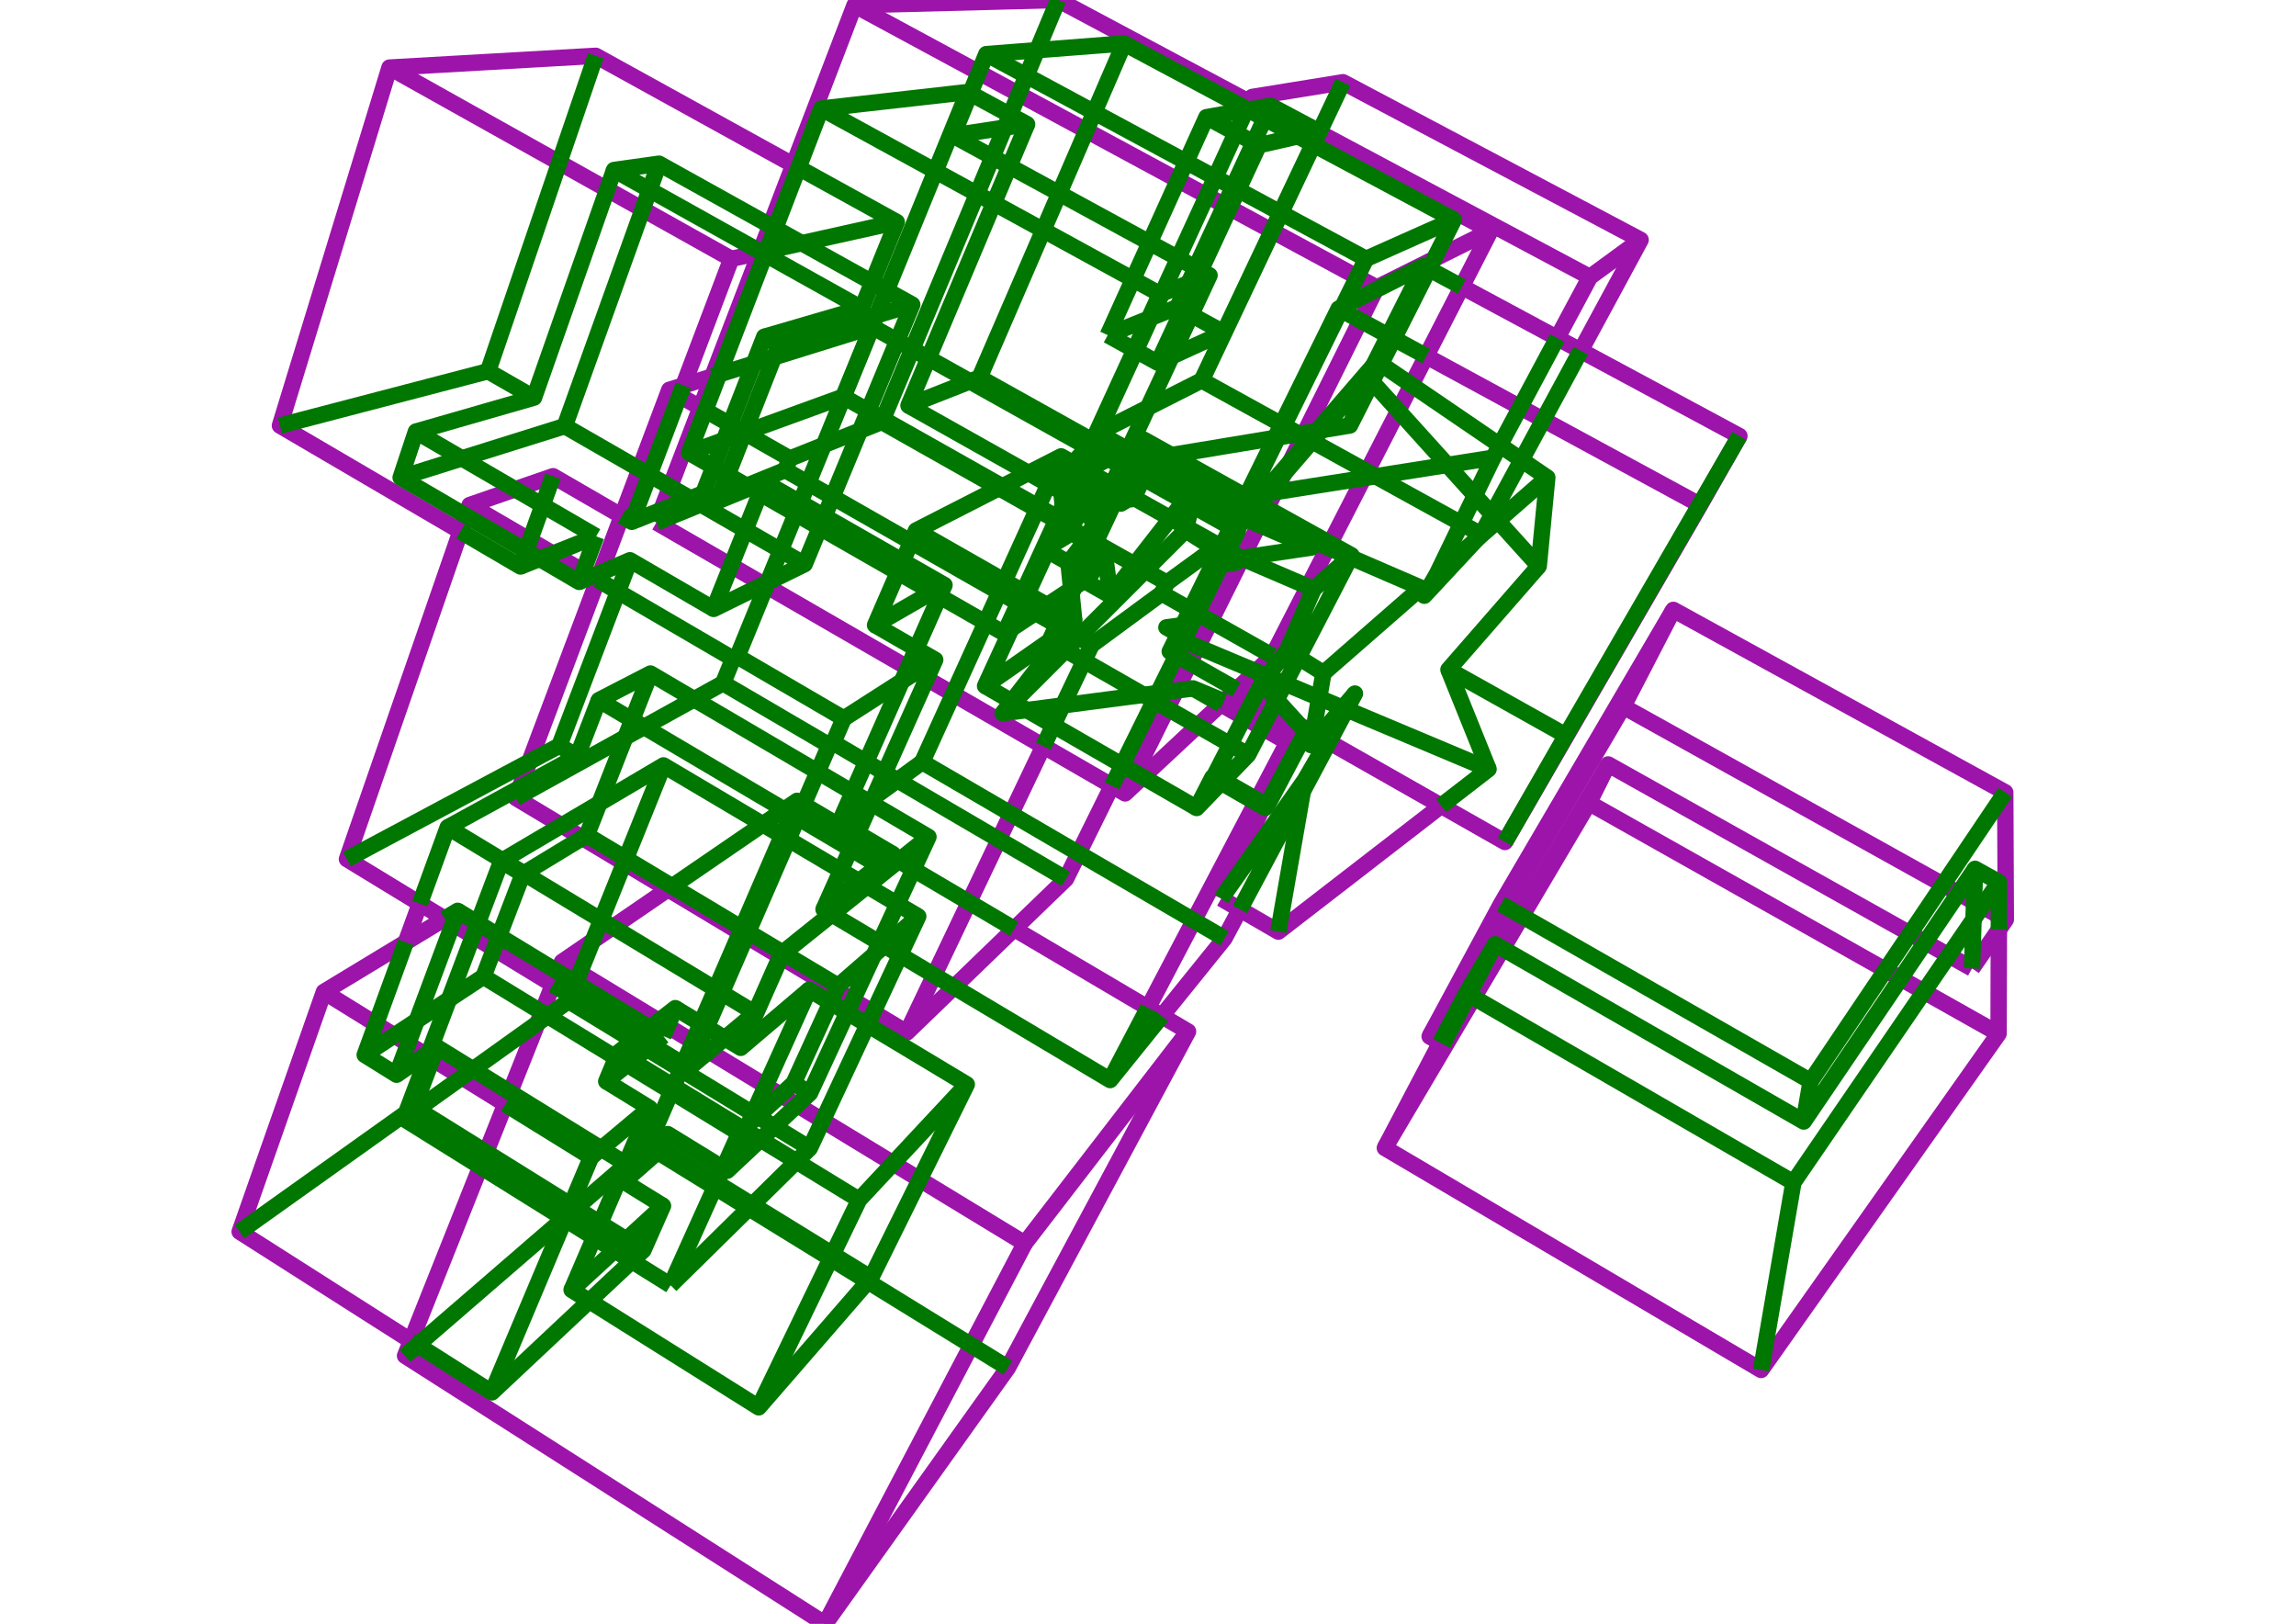 <?xml version='1.0' encoding='ascii'?>
<svg xmlns="http://www.w3.org/2000/svg" xmlns:inkscape="http://www.inkscape.org/namespaces/inkscape" height="297" version="1.1" width="420">
    <g id="fressstylelayer_LineSet" inkscape:groupmode="lineset" inkscape:label="fressstylelayer_LineSet">
        <g id="strokes" inkscape:groupmode="layer" inkscape:label="strokes">
            <path d=" M 223.398, 164.340 226.816, 166.321 233.842, 170.393 241.754, 164.277 249.666, 158.162 257.577, 152.046 263.629, 147.368 " fill="none" stroke="rgb(157, 20, 170)" stroke-linecap="butt" stroke-linejoin="round" stroke-opacity="1.0" stroke-width="3.0" />
            <path d=" M 122.200, 162.638 113.950, 168.290 112.098, 169.559 108.437, 172.067 102.795, 175.931 102.068, 177.757 101.135, 180.099 99.120, 185.157 98.332, 187.134 94.630, 196.424 93.296, 199.774 92.431, 201.943 88.927, 210.738 87.880, 213.365 84.179, 222.655 80.477, 231.945 76.776, 241.235 75.183, 245.233 74.094, 247.966 82.524, 253.345 90.954, 258.725 99.384, 264.104 107.814, 269.483 116.244, 274.862 124.674, 280.241 133.104, 285.620 141.534, 290.999 149.964, 296.378 150.939, 297.000 156.749, 288.861 162.559, 280.722 168.369, 272.582 174.179, 264.443 179.988, 256.304 184.369, 250.168 189.091, 241.353 193.814, 232.538 198.537, 223.724 203.259, 214.909 207.982, 206.095 212.705, 197.280 217.326, 188.655 212.527, 185.825 210.002, 184.335 201.389, 179.254 192.776, 174.173 185.521, 169.894 " fill="none" stroke="rgb(157, 20, 170)" stroke-linecap="butt" stroke-linejoin="round" stroke-opacity="1.0" stroke-width="3.0" />
            <path d=" M 150.939, 297.000 155.587, 288.146 160.234, 279.291 164.881, 270.436 169.529, 261.582 174.176, 252.727 178.823, 243.873 183.471, 235.018 187.461, 227.415 " fill="none" stroke="rgb(157, 20, 170)" stroke-linecap="butt" stroke-linejoin="round" stroke-opacity="1.0" stroke-width="3.0" />
            <path d=" M 217.326, 188.655 211.223, 196.577 205.119, 204.498 199.016, 212.419 192.912, 220.341 187.461, 227.415 178.917, 222.220 170.372, 217.024 168.244, 215.730 159.700, 210.534 151.155, 205.338 150.502, 204.941 145.846, 202.110 142.823, 200.272 140.061, 198.592 131.517, 193.397 129.693, 192.288 122.120, 187.682 120.531, 186.716 111.987, 181.521 103.442, 176.325 102.795, 175.931 " fill="none" stroke="rgb(157, 20, 170)" stroke-linecap="butt" stroke-linejoin="round" stroke-opacity="1.0" stroke-width="3.0" />
            <path d=" M 81.341, 168.029 74.229, 172.337 65.675, 177.518 59.250, 181.409 55.936, 190.844 52.621, 200.278 49.306, 209.713 45.992, 219.148 43.840, 225.270 52.275, 230.643 60.709, 236.015 69.144, 241.387 75.183, 245.233 " fill="none" stroke="rgb(157, 20, 170)" stroke-linecap="butt" stroke-linejoin="round" stroke-opacity="1.0" stroke-width="3.0" />
            <path d=" M 263.462, 190.692 258.807, 199.542 254.151, 208.392 253.326, 209.960 261.940, 215.040 270.553, 220.121 279.166, 225.202 287.779, 230.283 296.392, 235.364 305.005, 240.445 313.618, 245.526 322.151, 250.559 327.920, 242.391 333.690, 234.224 339.460, 226.056 345.229, 217.888 350.999, 209.720 356.768, 201.553 362.538, 193.385 365.593, 189.060 365.620, 179.060 365.645, 170.035 " fill="none" stroke="rgb(157, 20, 170)" stroke-linecap="butt" stroke-linejoin="round" stroke-opacity="1.0" stroke-width="3.0" />
            <path d=" M 365.593, 189.060 356.880, 184.152 348.167, 179.244 339.455, 174.336 330.742, 169.428 322.029, 164.520 313.316, 159.612 304.604, 154.704 295.891, 149.796 290.662, 146.851 " fill="none" stroke="rgb(157, 20, 170)" stroke-linecap="butt" stroke-linejoin="round" stroke-opacity="1.0" stroke-width="3.0" />
            <path d=" M 294.173, 139.810 290.662, 146.851 285.570, 155.458 280.478, 164.064 275.387, 172.671 270.295, 181.278 265.203, 189.884 260.111, 198.491 255.020, 207.098 253.326, 209.960 " fill="none" stroke="rgb(157, 20, 170)" stroke-linecap="butt" stroke-linejoin="round" stroke-opacity="1.0" stroke-width="3.0" />
            <path d=" M 360.745, 177.122 352.021, 172.233 343.298, 167.344 334.575, 162.455 325.852, 157.566 317.128, 152.676 308.405, 147.787 299.682, 142.898 294.173, 139.810 289.086, 148.420 283.999, 157.029 278.911, 165.638 273.824, 174.248 268.737, 182.857 263.942, 190.971 263.462, 190.692 261.520, 189.561 266.265, 180.759 271.011, 171.957 274.577, 165.343 279.631, 156.715 284.686, 148.086 289.741, 139.458 294.796, 130.830 299.851, 122.201 304.906, 113.573 306.096, 111.542 314.860, 116.358 323.623, 121.175 332.387, 125.991 341.150, 130.808 349.914, 135.624 358.678, 140.441 366.812, 144.911 366.858, 154.911 366.905, 164.911 366.920, 168.190 365.645, 170.035 360.745, 177.122 " fill="none" stroke="rgb(157, 20, 170)" stroke-linecap="butt" stroke-linejoin="round" stroke-opacity="1.0" stroke-width="3.0" />
            <path d=" M 145.128, 30.163 136.373, 25.331 127.618, 20.499 118.863, 15.666 110.108, 10.834 108.974, 10.208 98.990, 10.777 89.006, 11.346 79.022, 11.916 71.248, 12.359 68.321, 21.921 65.394, 31.483 62.468, 41.045 59.541, 50.607 56.614, 60.170 53.688, 69.732 51.206, 77.841 59.835, 82.894 68.464, 87.947 77.094, 93.000 84.239, 97.184 " fill="none" stroke="rgb(157, 20, 170)" stroke-linecap="butt" stroke-linejoin="round" stroke-opacity="1.0" stroke-width="3.0" />
            <path d=" M 101.135, 180.099 92.597, 174.893 90.383, 173.543 86.517, 171.185 82.843, 168.944 81.341, 168.029 76.807, 165.264 68.270, 160.058 63.466, 157.128 66.740, 147.680 70.015, 138.231 73.289, 128.782 76.564, 119.334 79.838, 109.885 83.112, 100.436 84.239, 97.184 85.230, 94.325 85.909, 92.368 94.240, 89.489 101.166, 87.096 109.821, 92.106 113.745, 94.378 " fill="none" stroke="rgb(157, 20, 170)" stroke-linecap="butt" stroke-linejoin="round" stroke-opacity="1.0" stroke-width="3.0" />
            <path d=" M 133.770, 47.349 125.043, 42.465 116.317, 37.582 107.591, 32.698 98.864, 27.814 90.138, 22.931 81.411, 18.047 72.685, 13.163 71.248, 12.359 " fill="none" stroke="rgb(157, 20, 170)" stroke-linecap="butt" stroke-linejoin="round" stroke-opacity="1.0" stroke-width="3.0" />
            <path d=" M 125.010, 70.496 128.550, 61.143 132.089, 51.791 133.770, 47.349 138.990, 46.185 " fill="none" stroke="rgb(157, 20, 170)" stroke-linecap="butt" stroke-linejoin="round" stroke-opacity="1.0" stroke-width="3.0" />
            <path d=" M 226.194, 126.095 229.314, 127.868 232.621, 129.747 237.780, 132.679 240.186, 134.046 241.205, 134.625 242.816, 135.541 243.128, 135.718 251.822, 140.658 260.516, 145.599 263.629, 147.368 272.323, 152.309 275.294, 153.997 280.307, 145.344 285.319, 136.691 290.332, 128.038 295.345, 119.385 300.357, 110.732 305.370, 102.079 310.382, 93.426 311.005, 92.351 315.953, 83.661 318.183, 79.744 309.375, 75.008 300.568, 70.272 291.760, 65.537 289.155, 64.136 284.862, 61.828 276.055, 57.092 267.406, 52.441 " fill="none" stroke="rgb(157, 20, 170)" stroke-linecap="butt" stroke-linejoin="round" stroke-opacity="1.0" stroke-width="3.0" />
            <path d=" M 311.005, 92.351 302.217, 87.580 293.428, 82.810 284.639, 78.039 282.316, 76.778 273.527, 72.007 264.739, 67.237 260.888, 65.147 " fill="none" stroke="rgb(157, 20, 170)" stroke-linecap="butt" stroke-linejoin="round" stroke-opacity="1.0" stroke-width="3.0" />
            <path d=" M 130.306, 68.850 125.010, 70.496 122.426, 71.299 118.905, 80.659 116.973, 85.796 113.745, 94.378 110.225, 103.738 109.838, 104.767 109.355, 106.051 105.834, 115.411 102.314, 124.771 98.794, 134.131 96.847, 139.307 95.041, 144.108 94.354, 145.936 102.752, 150.973 106.540, 153.245 114.177, 157.826 122.200, 162.638 130.776, 167.782 135.387, 170.548 136.524, 171.230 142.701, 174.935 142.865, 175.033 151.441, 180.177 152.969, 181.094 156.029, 182.929 159.754, 185.163 165.891, 188.845 173.086, 181.899 174.509, 180.525 181.703, 173.580 185.521, 169.894 192.716, 162.949 194.995, 160.749 197.309, 156.067 201.740, 147.103 203.410, 143.723 " fill="none" stroke="rgb(157, 20, 170)" stroke-linecap="butt" stroke-linejoin="round" stroke-opacity="1.0" stroke-width="3.0" />
            <path d=" M 165.891, 188.845 170.195, 179.818 170.887, 178.369 175.191, 169.342 177.253, 165.017 181.557, 155.991 185.861, 146.964 190.165, 137.938 190.864, 136.471 " fill="none" stroke="rgb(157, 20, 170)" stroke-linecap="butt" stroke-linejoin="round" stroke-opacity="1.0" stroke-width="3.0" />
            <path d=" M 296.941, 129.233 291.878, 137.857 286.815, 146.480 281.752, 155.104 276.689, 163.727 271.625, 172.351 266.562, 180.974 261.520, 189.561 " fill="none" stroke="rgb(157, 20, 170)" stroke-linecap="butt" stroke-linejoin="round" stroke-opacity="1.0" stroke-width="3.0" />
            <path d=" M 366.920, 168.190 365.651, 167.484 361.105, 164.953 352.367, 160.089 343.630, 155.225 334.893, 150.361 326.155, 145.497 317.418, 140.633 308.681, 135.769 299.943, 130.905 296.941, 129.233 301.537, 120.352 306.096, 111.542 " fill="none" stroke="rgb(157, 20, 170)" stroke-linecap="butt" stroke-linejoin="round" stroke-opacity="1.0" stroke-width="3.0" />
            <path d=" M 120.076, 95.550 128.734, 100.554 133.727, 103.441 139.679, 106.882 140.162, 107.161 148.820, 112.166 157.477, 117.170 166.070, 122.138 167.506, 122.968 169.528, 124.137 174.357, 126.928 183.014, 131.933 190.864, 136.471 199.522, 141.476 203.410, 143.723 205.812, 145.112 209.045, 142.096 216.356, 135.274 219.072, 132.740 223.309, 128.787 223.882, 128.253 226.194, 126.095 229.742, 122.786 232.762, 119.967 237.327, 111.070 239.269, 107.285 242.928, 100.153 243.321, 99.387 247.886, 90.490 249.444, 87.453 250.068, 86.237 254.632, 77.339 255.778, 75.107 258.195, 70.395 260.888, 65.147 265.453, 56.249 267.406, 52.441 271.971, 43.544 272.657, 42.207 263.834, 37.499 255.012, 32.791 246.189, 28.084 240.840, 25.230 240.745, 25.179 239.433, 24.479 231.909, 20.464 230.461, 19.691 228.616, 18.707 219.794, 13.999 210.971, 9.292 202.149, 4.584 193.558, 0.000 183.562, 0.258 173.565, 0.516 163.568, 0.774 156.317, 0.961 152.739, 10.299 149.161, 19.637 145.584, 28.975 145.128, 30.163 141.551, 39.501 140.880, 41.251 139.055, 46.014 138.990, 46.185 135.412, 55.523 131.834, 64.861 130.306, 68.850 128.124, 74.545 124.546, 83.883 122.578, 89.021 120.940, 93.296 120.076, 95.550 " fill="none" stroke="rgb(157, 20, 170)" stroke-linecap="butt" stroke-linejoin="round" stroke-opacity="1.0" stroke-width="3.0" />
            <path d=" M 205.812, 145.112 210.268, 136.159 214.723, 127.207 217.683, 121.259 219.140, 118.331 223.596, 109.378 227.210, 102.117 230.273, 95.961 230.747, 95.010 231.769, 92.956 233.235, 90.010 234.944, 86.577 239.399, 77.625 243.855, 68.672 248.310, 59.719 251.627, 53.054 251.858, 52.591 " fill="none" stroke="rgb(157, 20, 170)" stroke-linecap="butt" stroke-linejoin="round" stroke-opacity="1.0" stroke-width="3.0" />
            <path d=" M 272.657, 42.207 263.710, 46.674 262.341, 47.357 253.394, 51.824 251.858, 52.591 243.060, 47.836 234.263, 43.082 225.465, 38.328 224.948, 38.049 220.772, 35.792 215.480, 32.932 206.682, 28.178 197.885, 23.424 189.087, 18.670 180.290, 13.916 179.049, 13.245 170.252, 8.491 161.454, 3.737 156.317, 0.961 " fill="none" stroke="rgb(157, 20, 170)" stroke-linecap="butt" stroke-linejoin="round" stroke-opacity="1.0" stroke-width="3.0" />
            <path d=" M 212.527, 185.825 218.808, 178.043 223.988, 171.626 226.816, 166.321 " fill="none" stroke="rgb(157, 20, 170)" stroke-linecap="butt" stroke-linejoin="round" stroke-opacity="1.0" stroke-width="3.0" />
            <path d=" M 237.276, 133.835 235.506, 135.735 " fill="none" stroke="rgb(157, 20, 170)" stroke-linecap="butt" stroke-linejoin="round" stroke-opacity="1.0" stroke-width="3.0" />
            <path d=" M 223.309, 128.787 227.590, 131.226 230.882, 133.101 235.506, 135.735 230.859, 144.590 226.212, 153.445 221.566, 162.299 216.919, 171.154 212.272, 180.009 210.002, 184.335 " fill="none" stroke="rgb(157, 20, 170)" stroke-linecap="butt" stroke-linejoin="round" stroke-opacity="1.0" stroke-width="3.0" />
            <path d=" M 223.398, 164.340 227.539, 155.237 231.680, 146.135 235.821, 137.033 237.276, 133.835 231.705, 131.513 228.194, 130.050 223.882, 128.253 " fill="none" stroke="rgb(157, 20, 170)" stroke-linecap="butt" stroke-linejoin="round" stroke-opacity="1.0" stroke-width="3.0" />
            <path d=" M 289.155, 64.136 293.912, 55.340 298.670, 46.544 300.115, 43.873 291.278, 39.194 282.440, 34.514 273.603, 29.834 264.766, 25.154 255.928, 20.474 247.091, 15.794 245.668, 15.041 235.797, 16.639 229.066, 17.728 228.616, 18.707 " fill="none" stroke="rgb(157, 20, 170)" stroke-linecap="butt" stroke-linejoin="round" stroke-opacity="1.0" stroke-width="3.0" />
            <path d=" M 290.838, 50.666 282.014, 45.961 273.190, 41.256 264.366, 36.551 255.542, 31.845 246.718, 27.140 241.039, 24.112 232.176, 19.386 229.066, 17.728 " fill="none" stroke="rgb(157, 20, 170)" stroke-linecap="butt" stroke-linejoin="round" stroke-opacity="1.0" stroke-width="3.0" />
            <path d=" M 284.862, 61.828 289.582, 53.012 290.838, 50.666 298.907, 44.758 300.115, 43.873 " fill="none" stroke="rgb(157, 20, 170)" stroke-linecap="butt" stroke-linejoin="round" stroke-opacity="1.0" stroke-width="3.0" />
            <path d=" M 76.807, 165.264 74.229, 172.337 " fill="none" stroke="rgb(157, 20, 170)" stroke-linecap="butt" stroke-linejoin="round" stroke-opacity="1.0" stroke-width="3.0" />
            <path d=" M 92.431, 201.943 83.928, 196.681 78.216, 193.146 74.642, 190.934 68.772, 187.301 60.269, 182.039 59.250, 181.409 " fill="none" stroke="rgb(157, 20, 170)" stroke-linecap="butt" stroke-linejoin="round" stroke-opacity="1.0" stroke-width="3.0" />
            <path d=" M 109.355, 106.051 106.667, 104.482 98.030, 99.442 96.945, 98.809 88.309, 93.768 85.909, 92.368 " fill="none" stroke="rgb(157, 20, 170)" stroke-linecap="butt" stroke-linejoin="round" stroke-opacity="1.0" stroke-width="3.0" />
            <path d=" M 128.124, 74.545 122.426, 71.299 " fill="none" stroke="rgb(157, 20, 170)" stroke-linecap="butt" stroke-linejoin="round" stroke-opacity="1.0" stroke-width="3.0" />
        </g>
    </g>
    <g id="fressstylelayer_hidden lines" inkscape:groupmode="lineset" inkscape:label="fressstylelayer_hidden lines">
        <g id="strokes" inkscape:groupmode="layer" inkscape:label="strokes">
            <path d=" M 259.951, 107.512 252.419, 114.091 244.888, 120.669 242.095, 123.108 " fill="none" stroke="rgb(0, 119, 0)" stroke-linecap="butt" stroke-linejoin="round" stroke-opacity="1.0" stroke-width="3.0" />
            <path d=" M 239.798, 136.271 240.186, 134.046 241.304, 127.644 242.095, 123.108 237.539, 120.257 235.444, 118.946 " fill="none" stroke="rgb(0, 119, 0)" stroke-linecap="butt" stroke-linejoin="round" stroke-opacity="1.0" stroke-width="3.0" />
            <path d=" M 227.056, 102.051 227.210, 102.117 236.401, 106.056 239.269, 107.285 240.311, 107.731 236.329, 116.905 235.444, 118.946 231.817, 123.658 230.796, 124.983 229.314, 127.868 228.194, 130.050 227.590, 131.226 225.055, 136.160 222.155, 141.806 221.765, 142.202 218.901, 147.778 223.391, 143.136 223.777, 142.737 228.327, 138.031 230.882, 133.101 231.705, 131.513 232.621, 129.747 233.529, 127.995 235.069, 125.024 237.539, 120.257 242.141, 111.379 246.742, 102.501 247.038, 101.930 247.229, 101.562 243.321, 99.387 234.584, 94.523 231.769, 92.956 230.201, 92.083 229.661, 91.783 228.338, 91.046 227.969, 90.841 227.934, 90.821 219.197, 85.957 214.292, 83.226 209.214, 80.400 206.594, 81.817 206.093, 82.088 204.273, 83.072 203.948, 83.247 202.734, 83.904 199.959, 85.405 198.738, 86.065 198.170, 86.372 200.246, 87.536 203.165, 89.173 204.702, 90.035 205.581, 90.527 206.663, 91.134 206.970, 91.306 207.411, 91.041 214.128, 94.805 217.010, 96.421 222.898, 99.720 223.672, 100.154 224.670, 100.713 227.056, 102.051 " fill="none" stroke="rgb(0, 119, 0)" stroke-linecap="butt" stroke-linejoin="round" stroke-opacity="1.0" stroke-width="3.0" />
            <path d=" M 227.056, 102.051 236.947, 100.579 239.936, 100.134 " fill="none" stroke="rgb(0, 119, 0)" stroke-linecap="butt" stroke-linejoin="round" stroke-opacity="1.0" stroke-width="3.0" />
            <path d=" M 207.123, 85.965 207.011, 86.295 205.759, 90.000 205.581, 90.527 205.050, 92.101 " fill="none" stroke="rgb(0, 119, 0)" stroke-linecap="butt" stroke-linejoin="round" stroke-opacity="1.0" stroke-width="3.0" />
            <path d=" M 267.406, 52.441 261.402, 49.213 260.374, 48.660 251.627, 53.054 245.575, 56.094 244.866, 56.450 240.447, 65.420 236.028, 74.391 234.438, 77.619 233.221, 80.089 228.802, 89.059 227.934, 90.821 227.921, 90.848 226.921, 92.878 226.777, 93.170 226.256, 94.227 225.402, 95.961 225.165, 96.442 223.915, 98.981 223.455, 99.914 224.837, 98.310 226.029, 96.925 227.785, 94.887 228.590, 93.953 228.674, 93.855 230.201, 92.083 231.790, 90.238 234.944, 86.577 240.012, 80.693 241.751, 78.675 248.277, 71.098 250.169, 68.902 250.524, 69.294 250.991, 69.811 255.778, 75.107 262.483, 82.526 264.754, 85.037 269.801, 90.621 272.946, 94.101 273.986, 95.252 280.692, 102.671 281.477, 103.540 282.440, 93.586 283.044, 87.340 278.339, 84.131 274.371, 81.425 266.109, 75.791 258.195, 70.395 252.618, 66.592 251.872, 66.083 250.524, 69.294 246.946, 77.814 250.991, 69.811 252.618, 66.592 254.972, 61.935 259.483, 53.011 261.402, 49.213 262.341, 47.357 265.970, 40.177 257.149, 35.466 248.328, 30.755 240.263, 26.448 240.168, 26.397 237.432, 24.936 231.344, 21.685 228.324, 20.072 228.056, 19.928 219.235, 15.217 210.414, 10.506 205.623, 7.947 195.652, 8.717 189.724, 9.175 180.421, 9.894 179.049, 13.245 177.480, 17.078 174.326, 24.782 183.805, 23.338 187.884, 22.716 184.770, 21.028 177.480, 17.078 177.033, 16.835 167.096, 17.954 157.159, 19.073 150.228, 19.853 146.642, 29.188 146.068, 30.681 142.481, 40.016 141.808, 41.767 140.215, 45.912 139.978, 46.529 136.391, 55.864 132.805, 65.198 131.550, 68.463 129.017, 75.054 126.039, 82.805 130.526, 85.375 133.111, 86.856 136.580, 88.842 137.255, 89.229 139.016, 90.238 145.552, 93.981 149.964, 96.508 158.641, 101.478 164.244, 104.687 170.539, 108.292 171.868, 109.053 180.286, 113.875 183.724, 115.844 185.009, 114.997 189.417, 112.089 191.539, 110.690 195.940, 107.788 196.591, 107.358 198.320, 106.217 199.297, 105.573 198.974, 102.831 198.921, 102.382 198.534, 99.104 198.511, 98.906 195.511, 97.212 194.837, 96.832 193.665, 96.170 193.199, 95.907 191.109, 100.458 191.916, 99.974 194.969, 98.144 195.511, 97.212 195.838, 96.651 197.622, 93.586 198.382, 92.281 199.552, 90.271 197.193, 91.612 195.662, 92.483 197.622, 93.586 200.163, 95.017 200.876, 94.080 201.088, 93.803 201.069, 93.667 200.603, 90.194 200.246, 87.536 200.155, 86.860 199.959, 85.405 199.516, 82.105 199.446, 81.580 199.406, 81.283 198.945, 81.786 196.283, 84.690 193.879, 87.311 196.333, 88.364 197.103, 88.694 200.603, 90.194 202.341, 90.940 203.955, 91.632 205.050, 92.101 206.663, 91.134 207.204, 90.810 205.759, 90.000 204.935, 89.538 203.396, 88.676 200.155, 86.860 198.738, 86.065 197.664, 85.464 196.283, 84.690 194.099, 83.466 188.132, 86.516 183.346, 88.962 182.752, 89.266 173.847, 93.817 167.560, 97.030 166.660, 99.107 165.134, 102.631 164.244, 104.687 160.270, 113.863 160.068, 114.328 168.732, 109.334 170.539, 108.292 172.777, 107.002 165.134, 102.631 156.453, 97.667 150.819, 94.445 146.396, 91.915 139.845, 88.169 139.016, 90.238 136.333, 96.936 133.727, 103.441 130.551, 111.370 139.525, 106.958 139.679, 106.882 140.426, 106.515 147.195, 103.187 149.964, 96.508 150.819, 94.445 152.286, 90.906 156.115, 81.669 157.325, 78.752 158.826, 75.129 162.656, 65.892 164.134, 62.327 166.875, 55.713 162.201, 53.113 159.560, 51.643 150.821, 46.782 146.671, 44.473 141.808, 41.767 140.880, 41.251 132.141, 36.389 123.403, 31.528 120.549, 29.940 112.324, 31.092 118.830, 34.724 127.562, 39.598 136.294, 44.472 139.055, 46.014 139.256, 46.126 139.978, 46.529 148.710, 51.403 157.442, 56.278 157.636, 56.386 159.560, 51.643 163.319, 42.377 164.039, 40.600 155.284, 35.768 146.529, 30.936 146.068, 30.681 145.128, 30.163 " fill="none" stroke="rgb(0, 119, 0)" stroke-linecap="butt" stroke-linejoin="round" stroke-opacity="1.0" stroke-width="3.0" />
            <path d=" M 207.123, 85.965 209.350, 86.927 217.517, 90.453 218.355, 90.815 222.269, 92.506 226.256, 94.227 226.679, 94.410 227.198, 94.634 227.785, 94.887 230.273, 95.961 239.454, 99.926 239.936, 100.134 231.202, 95.264 230.747, 95.010 229.754, 94.457 228.674, 93.855 228.132, 93.553 227.324, 93.102 226.921, 92.878 224.305, 91.419 215.570, 86.549 210.786, 83.882 210.055, 84.298 207.123, 85.965 " fill="none" stroke="rgb(0, 119, 0)" stroke-linecap="butt" stroke-linejoin="round" stroke-opacity="1.0" stroke-width="3.0" />
            <path d=" M 223.148, 91.601 226.777, 93.170 228.590, 93.953 229.754, 94.457 238.932, 98.425 242.928, 100.153 247.038, 101.930 256.217, 105.898 259.951, 107.512 260.541, 108.959 " fill="none" stroke="rgb(0, 119, 0)" stroke-linecap="butt" stroke-linejoin="round" stroke-opacity="1.0" stroke-width="3.0" />
            <path d=" M 199.406, 81.283 203.948, 83.247 206.780, 84.472 " fill="none" stroke="rgb(0, 119, 0)" stroke-linecap="butt" stroke-linejoin="round" stroke-opacity="1.0" stroke-width="3.0" />
            <path d=" M 228.616, 18.707 228.056, 19.928 227.960, 20.137 226.047, 24.303 222.298, 32.468 220.772, 35.792 216.599, 44.880 215.520, 47.231 212.574, 53.647 210.517, 58.127 207.764, 64.122 203.592, 73.210 200.857, 79.167 206.093, 82.088 206.391, 82.254 207.941, 83.118 209.545, 84.013 210.055, 84.298 210.479, 84.534 218.599, 89.063 218.754, 89.150 219.712, 89.684 223.148, 91.601 224.305, 91.419 227.921, 90.848 227.969, 90.841 228.479, 90.760 230.872, 90.383 231.790, 90.238 233.235, 90.010 243.113, 88.451 249.444, 87.453 251.644, 87.105 261.521, 85.547 264.754, 85.037 273.146, 83.713 269.801, 90.621 267.318, 95.748 262.960, 104.748 262.846, 104.983 260.541, 108.959 267.355, 101.640 270.318, 98.456 270.967, 97.759 272.946, 94.101 277.704, 85.305 278.339, 84.131 282.316, 76.778 287.074, 67.982 289.155, 64.136 " fill="none" stroke="rgb(0, 119, 0)" stroke-linecap="butt" stroke-linejoin="round" stroke-opacity="1.0" stroke-width="3.0" />
            <path d=" M 283.044, 87.340 275.513, 93.919 273.986, 95.252 270.318, 98.456 262.846, 104.983 " fill="none" stroke="rgb(0, 119, 0)" stroke-linecap="butt" stroke-linejoin="round" stroke-opacity="1.0" stroke-width="3.0" />
            <path d=" M 179.186, 69.062 187.917, 73.938 196.647, 78.813 204.273, 83.072 206.780, 84.472 209.545, 84.013 214.292, 83.226 224.157, 81.591 233.221, 80.089 241.751, 78.675 246.946, 77.814 " fill="none" stroke="rgb(0, 119, 0)" stroke-linecap="butt" stroke-linejoin="round" stroke-opacity="1.0" stroke-width="3.0" />
            <path d=" M 225.734, 96.327 225.402, 95.961 222.269, 92.506 219.712, 89.684 218.853, 88.737 " fill="none" stroke="rgb(0, 119, 0)" stroke-linecap="butt" stroke-linejoin="round" stroke-opacity="1.0" stroke-width="3.0" />
            <path d=" M 203.121, 108.939 207.545, 103.257 213.689, 95.368 214.128, 94.805 216.587, 91.647 217.517, 90.453 218.599, 89.063 218.853, 88.737 218.754, 89.150 218.355, 90.815 217.970, 92.420 217.010, 96.421 216.872, 96.994 " fill="none" stroke="rgb(0, 119, 0)" stroke-linecap="butt" stroke-linejoin="round" stroke-opacity="1.0" stroke-width="3.0" />
            <path d=" M 183.404, 130.448 190.476, 123.378 197.282, 116.576 204.355, 109.506 209.502, 104.361 216.574, 97.292 216.872, 96.994 224.208, 101.649 226.137, 102.873 " fill="none" stroke="rgb(0, 119, 0)" stroke-linecap="butt" stroke-linejoin="round" stroke-opacity="1.0" stroke-width="3.0" />
            <path d=" M 221.671, 103.535 223.402, 103.279 226.137, 102.873 224.497, 101.064 223.672, 100.154 223.455, 99.914 " fill="none" stroke="rgb(0, 119, 0)" stroke-linecap="butt" stroke-linejoin="round" stroke-opacity="1.0" stroke-width="3.0" />
            <path d=" M 251.872, 66.083 245.333, 73.649 238.795, 81.215 232.256, 88.781 230.872, 90.383 229.661, 91.783 228.132, 93.553 227.198, 94.634 225.734, 96.327 226.679, 94.410 227.324, 93.102 228.338, 91.046 228.479, 90.760 232.902, 81.791 237.325, 72.823 241.748, 63.854 245.575, 56.094 249.891, 47.343 " fill="none" stroke="rgb(0, 119, 0)" stroke-linecap="butt" stroke-linejoin="round" stroke-opacity="1.0" stroke-width="3.0" />
            <path d=" M 226.816, 166.321 231.520, 157.496 236.223, 148.671 238.320, 144.738 243.024, 135.913 243.128, 135.718 246.310, 129.748 247.856, 126.847 246.201, 129.702 242.816, 135.541 238.680, 142.673 232.917, 150.845 227.153, 159.016 223.398, 164.340 " fill="none" stroke="rgb(0, 119, 0)" stroke-linecap="butt" stroke-linejoin="round" stroke-opacity="1.0" stroke-width="3.0" />
            <path d=" M 238.680, 142.673 238.320, 144.738 236.601, 154.589 234.881, 164.440 233.842, 170.393 " fill="none" stroke="rgb(0, 119, 0)" stroke-linecap="butt" stroke-linejoin="round" stroke-opacity="1.0" stroke-width="3.0" />
            <path d=" M 264.962, 122.472 268.700, 131.746 272.297, 140.668 " fill="none" stroke="rgb(0, 119, 0)" stroke-linecap="butt" stroke-linejoin="round" stroke-opacity="1.0" stroke-width="3.0" />
            <path d=" M 281.477, 103.540 274.904, 111.075 268.330, 118.611 264.962, 122.472 273.686, 127.359 282.410, 132.246 286.461, 134.515 " fill="none" stroke="rgb(0, 119, 0)" stroke-linecap="butt" stroke-linejoin="round" stroke-opacity="1.0" stroke-width="3.0" />
            <path d=" M 247.856, 126.847 245.623, 129.459 241.205, 134.625 239.798, 136.271 238.454, 134.790 238.359, 134.686 " fill="none" stroke="rgb(0, 119, 0)" stroke-linecap="butt" stroke-linejoin="round" stroke-opacity="1.0" stroke-width="3.0" />
            <path d=" M 203.121, 108.939 202.036, 100.865 198.974, 102.831 198.597, 103.073 195.866, 104.826 197.376, 105.682 198.320, 106.217 203.121, 108.939 " fill="none" stroke="rgb(0, 119, 0)" stroke-linecap="butt" stroke-linejoin="round" stroke-opacity="1.0" stroke-width="3.0" />
            <path d=" M 202.036, 100.865 199.297, 105.573 " fill="none" stroke="rgb(0, 119, 0)" stroke-linecap="butt" stroke-linejoin="round" stroke-opacity="1.0" stroke-width="3.0" />
            <path d=" M 198.511, 98.906 195.449, 102.917 " fill="none" stroke="rgb(0, 119, 0)" stroke-linecap="butt" stroke-linejoin="round" stroke-opacity="1.0" stroke-width="3.0" />
            <path d=" M 191.109, 100.458 195.449, 102.917 195.940, 107.788 196.517, 113.525 " fill="none" stroke="rgb(0, 119, 0)" stroke-linecap="butt" stroke-linejoin="round" stroke-opacity="1.0" stroke-width="3.0" />
            <path d=" M 167.560, 97.030 176.249, 101.980 184.938, 106.929 191.539, 110.690 196.517, 113.525 195.112, 115.338 188.987, 123.243 183.404, 130.448 193.320, 129.155 203.236, 127.862 211.803, 126.745 218.248, 125.904 " fill="none" stroke="rgb(0, 119, 0)" stroke-linecap="butt" stroke-linejoin="round" stroke-opacity="1.0" stroke-width="3.0" />
            <path d=" M 118.495, 209.587 127.009, 214.832 135.524, 220.077 136.984, 220.977 145.499, 226.222 154.013, 231.467 158.761, 234.392 167.275, 239.637 175.789, 244.882 184.369, 250.168 " fill="none" stroke="rgb(0, 119, 0)" stroke-linecap="butt" stroke-linejoin="round" stroke-opacity="1.0" stroke-width="3.0" />
            <path d=" M 74.094, 247.966 76.376, 245.993 83.942, 239.454 91.507, 232.915 99.073, 226.375 103.125, 222.872 110.691, 216.333 118.256, 209.793 118.495, 209.587 122.466, 200.409 122.797, 199.645 124.966, 194.632 128.937, 185.454 130.900, 180.918 134.871, 171.740 135.387, 170.548 135.725, 169.767 139.696, 160.589 143.051, 152.836 144.766, 148.871 145.807, 146.467 " fill="none" stroke="rgb(0, 119, 0)" stroke-linecap="butt" stroke-linejoin="round" stroke-opacity="1.0" stroke-width="3.0" />
            <path d=" M 185.521, 169.894 177.253, 165.017 168.640, 159.936 167.084, 159.018 164.393, 157.431 163.154, 156.700 162.938, 156.573 156.663, 152.872 148.050, 147.791 146.979, 147.159 145.807, 146.467 143.441, 148.088 139.544, 150.758 131.294, 156.409 122.963, 162.116 122.200, 162.638 " fill="none" stroke="rgb(0, 119, 0)" stroke-linecap="butt" stroke-linejoin="round" stroke-opacity="1.0" stroke-width="3.0" />
            <path d=" M 101.135, 180.099 104.397, 182.089 112.935, 187.295 116.777, 189.638 119.258, 191.151 124.966, 194.632 126.069, 195.304 129.693, 192.288 132.583, 189.883 138.118, 185.278 132.022, 181.596 130.900, 180.918 122.341, 175.747 113.781, 170.576 112.098, 169.559 109.967, 168.272 101.407, 163.101 95.846, 159.742 91.917, 157.368 83.358, 152.197 81.894, 151.313 78.469, 160.708 76.807, 165.264 " fill="none" stroke="rgb(0, 119, 0)" stroke-linecap="butt" stroke-linejoin="round" stroke-opacity="1.0" stroke-width="3.0" />
            <path d=" M 74.229, 172.337 70.803, 181.732 68.772, 187.301 66.716, 192.940 72.544, 196.561 74.642, 190.934 76.234, 186.665 79.729, 177.295 82.843, 168.944 83.722, 166.587 81.341, 168.029 " fill="none" stroke="rgb(0, 119, 0)" stroke-linecap="butt" stroke-linejoin="round" stroke-opacity="1.0" stroke-width="3.0" />
            <path d=" M 83.722, 166.587 87.407, 168.831 91.284, 171.192 99.826, 176.392 102.068, 177.757 110.609, 182.958 118.886, 187.997 121.348, 189.496 " fill="none" stroke="rgb(0, 119, 0)" stroke-linecap="butt" stroke-linejoin="round" stroke-opacity="1.0" stroke-width="3.0" />
            <path d=" M 121.348, 189.496 122.120, 187.682 123.524, 184.386 120.531, 186.716 118.886, 187.997 116.777, 189.638 115.884, 190.334 113.099, 192.501 112.696, 193.464 110.893, 197.779 114.752, 194.722 115.613, 194.039 118.373, 191.853 119.258, 191.151 121.348, 189.496 " fill="none" stroke="rgb(0, 119, 0)" stroke-linecap="butt" stroke-linejoin="round" stroke-opacity="1.0" stroke-width="3.0" />
            <path d=" M 143.089, 174.527 142.925, 174.429 " fill="none" stroke="rgb(0, 119, 0)" stroke-linecap="butt" stroke-linejoin="round" stroke-opacity="1.0" stroke-width="3.0" />
            <path d=" M 162.062, 159.091 158.469, 161.971 152.023, 167.137 144.220, 173.391 143.172, 174.231 142.925, 174.429 142.701, 174.935 138.649, 184.077 138.118, 185.278 " fill="none" stroke="rgb(0, 119, 0)" stroke-linecap="butt" stroke-linejoin="round" stroke-opacity="1.0" stroke-width="3.0" />
            <path d=" M 135.498, 191.651 139.551, 182.509 142.865, 175.033 143.089, 174.527 143.336, 174.329 151.135, 168.071 152.181, 167.231 158.623, 162.062 164.393, 157.431 169.838, 153.062 " fill="none" stroke="rgb(0, 119, 0)" stroke-linecap="butt" stroke-linejoin="round" stroke-opacity="1.0" stroke-width="3.0" />
            <path d=" M 123.524, 184.386 132.074, 189.573 132.583, 189.883 135.498, 191.651 143.116, 185.173 148.013, 181.009 " fill="none" stroke="rgb(0, 119, 0)" stroke-linecap="butt" stroke-linejoin="round" stroke-opacity="1.0" stroke-width="3.0" />
            <path d=" M 107.347, 152.755 109.648, 146.904 113.308, 137.598 115.642, 131.663 118.976, 123.185 " fill="none" stroke="rgb(0, 119, 0)" stroke-linecap="butt" stroke-linejoin="round" stroke-opacity="1.0" stroke-width="3.0" />
            <path d=" M 75.183, 245.233 76.376, 245.993 84.811, 251.366 89.985, 254.661 97.277, 247.819 104.570, 240.976 107.798, 237.946 115.090, 231.104 115.583, 230.641 117.703, 228.652 121.283, 220.546 114.579, 226.707 112.435, 228.678 105.072, 235.444 104.560, 235.914 107.798, 237.946 116.268, 243.262 124.738, 248.578 133.208, 253.894 138.789, 257.397 145.345, 249.846 151.901, 242.295 158.456, 234.743 158.761, 234.392 159.339, 233.727 163.773, 224.764 168.244, 215.730 172.679, 206.767 176.852, 198.334 168.280, 193.184 159.708, 188.034 158.696, 187.426 154.981, 185.195 151.930, 183.362 148.013, 181.009 143.893, 190.120 140.061, 198.592 137.760, 203.682 136.808, 205.787 136.378, 206.737 133.040, 214.118 139.122, 208.415 141.642, 206.052 145.846, 202.110 148.166, 199.934 152.363, 190.857 154.981, 185.195 156.029, 182.929 159.860, 174.642 160.889, 172.416 164.160, 165.343 167.084, 159.018 169.838, 153.062 161.215, 147.997 159.339, 146.895 158.813, 146.586 155.976, 144.919 149.582, 141.163 140.960, 136.098 132.338, 131.033 126.975, 127.884 118.976, 123.185 110.091, 127.773 109.541, 128.058 115.642, 131.663 117.821, 132.950 126.430, 138.037 135.039, 143.124 143.441, 148.088 144.766, 148.871 145.935, 149.562 154.544, 154.649 155.591, 155.267 160.744, 158.312 162.062, 159.091 163.154, 156.700 163.369, 156.231 162.938, 156.573 160.744, 158.312 157.128, 161.177 150.644, 166.316 152.023, 167.137 152.181, 167.231 160.774, 172.347 160.889, 172.416 161.800, 172.958 164.665, 174.664 170.887, 178.369 174.509, 180.525 183.101, 185.641 191.693, 190.758 200.285, 195.874 203.075, 197.535 209.356, 189.753 212.527, 185.825 " fill="none" stroke="rgb(0, 119, 0)" stroke-linecap="butt" stroke-linejoin="round" stroke-opacity="1.0" stroke-width="3.0" />
            <path d=" M 148.166, 199.934 145.174, 198.117 " fill="none" stroke="rgb(0, 119, 0)" stroke-linecap="butt" stroke-linejoin="round" stroke-opacity="1.0" stroke-width="3.0" />
            <path d=" M 107.347, 152.755 114.494, 157.039 122.963, 162.116 131.540, 167.258 135.725, 169.767 136.863, 170.449 143.172, 174.231 143.336, 174.329 151.913, 179.471 153.324, 180.317 152.969, 181.094 151.930, 183.362 147.767, 192.454 145.174, 198.117 142.823, 200.272 138.566, 204.175 136.808, 205.787 136.015, 206.514 135.218, 207.245 126.688, 202.026 122.797, 199.645 114.752, 194.722 112.696, 193.464 104.167, 188.245 100.185, 185.808 99.120, 185.157 90.590, 179.937 88.437, 178.620 90.383, 173.543 91.284, 171.192 94.864, 161.855 95.622, 159.878 95.846, 159.742 104.393, 154.549 106.540, 153.245 107.347, 152.755 " fill="none" stroke="rgb(0, 119, 0)" stroke-linecap="butt" stroke-linejoin="round" stroke-opacity="1.0" stroke-width="3.0" />
            <path d=" M 88.437, 178.620 82.137, 182.773 76.234, 186.665 67.886, 192.169 66.716, 192.940 " fill="none" stroke="rgb(0, 119, 0)" stroke-linecap="butt" stroke-linejoin="round" stroke-opacity="1.0" stroke-width="3.0" />
            <path d=" M 105.584, 138.330 109.178, 128.999 109.541, 128.058 " fill="none" stroke="rgb(0, 119, 0)" stroke-linecap="butt" stroke-linejoin="round" stroke-opacity="1.0" stroke-width="3.0" />
            <path d=" M 81.894, 151.313 90.664, 146.507 95.041, 144.108 103.810, 139.302 105.584, 138.330 102.317, 136.386 " fill="none" stroke="rgb(0, 119, 0)" stroke-linecap="butt" stroke-linejoin="round" stroke-opacity="1.0" stroke-width="3.0" />
            <path d=" M 75.742, 202.531 84.231, 207.815 88.927, 210.738 97.416, 216.023 105.906, 221.308 114.579, 226.707 117.703, 228.652 " fill="none" stroke="rgb(0, 119, 0)" stroke-linecap="butt" stroke-linejoin="round" stroke-opacity="1.0" stroke-width="3.0" />
            <path d=" M 43.840, 225.270 51.983, 219.466 60.126, 213.662 68.269, 207.857 74.274, 203.577 75.742, 202.531 79.288, 193.181 79.922, 191.509 " fill="none" stroke="rgb(0, 119, 0)" stroke-linecap="butt" stroke-linejoin="round" stroke-opacity="1.0" stroke-width="3.0" />
            <path d=" M 89.985, 254.661 93.869, 245.447 97.753, 236.232 101.637, 227.017 103.331, 223.000 107.215, 213.785 108.115, 211.649 " fill="none" stroke="rgb(0, 119, 0)" stroke-linecap="butt" stroke-linejoin="round" stroke-opacity="1.0" stroke-width="3.0" />
            <path d=" M 118.846, 202.660 111.180, 209.081 108.115, 211.649 99.612, 206.386 92.431, 201.943 " fill="none" stroke="rgb(0, 119, 0)" stroke-linecap="butt" stroke-linejoin="round" stroke-opacity="1.0" stroke-width="3.0" />
            <path d=" M 104.560, 235.914 108.508, 226.726 108.676, 226.334 112.623, 217.146 116.571, 207.958 118.846, 202.660 110.893, 197.779 " fill="none" stroke="rgb(0, 119, 0)" stroke-linecap="butt" stroke-linejoin="round" stroke-opacity="1.0" stroke-width="3.0" />
            <path d=" M 72.544, 196.561 78.456, 192.513 79.922, 191.509 88.428, 196.766 93.296, 199.774 101.802, 205.031 110.309, 210.287 115.300, 213.371 " fill="none" stroke="rgb(0, 119, 0)" stroke-linecap="butt" stroke-linejoin="round" stroke-opacity="1.0" stroke-width="3.0" />
            <path d=" M 126.039, 82.805 135.438, 79.389 144.836, 75.973 154.254, 72.550 " fill="none" stroke="rgb(0, 119, 0)" stroke-linecap="butt" stroke-linejoin="round" stroke-opacity="1.0" stroke-width="3.0" />
            <path d=" M 177.033, 16.835 173.249, 26.092 169.464, 35.348 165.680, 44.604 162.201, 53.113 159.474, 59.783 155.690, 69.039 154.254, 72.550 158.826, 75.129 167.536, 80.043 176.246, 84.956 183.346, 88.962 192.056, 93.875 194.411, 95.203 " fill="none" stroke="rgb(0, 119, 0)" stroke-linecap="butt" stroke-linejoin="round" stroke-opacity="1.0" stroke-width="3.0" />
            <path d=" M 195.662, 92.483 194.411, 95.203 193.850, 95.529 193.199, 95.907 " fill="none" stroke="rgb(0, 119, 0)" stroke-linecap="butt" stroke-linejoin="round" stroke-opacity="1.0" stroke-width="3.0" />
            <path d=" M 183.724, 115.844 186.271, 110.294 190.441, 101.205 193.211, 95.168 196.333, 88.364 197.664, 85.464 199.269, 81.967 199.446, 81.580 203.616, 72.491 207.519, 63.986 211.689, 54.897 212.197, 53.790 " fill="none" stroke="rgb(0, 119, 0)" stroke-linecap="butt" stroke-linejoin="round" stroke-opacity="1.0" stroke-width="3.0" />
            <path d=" M 221.261, 50.360 218.800, 51.291 212.574, 53.647 212.197, 53.790 207.261, 51.087 198.491, 46.283 189.720, 41.480 180.949, 36.677 172.178, 31.873 163.407, 27.070 154.636, 22.267 150.228, 19.853 " fill="none" stroke="rgb(0, 119, 0)" stroke-linecap="butt" stroke-linejoin="round" stroke-opacity="1.0" stroke-width="3.0" />
            <path d=" M 195.866, 104.826 198.534, 99.104 198.878, 98.366 200.876, 94.080 201.069, 93.667 202.341, 90.940 203.165, 89.173 203.396, 88.676 205.024, 85.184 206.391, 82.254 206.594, 81.817 210.820, 72.753 215.046, 63.690 219.272, 54.627 221.261, 50.360 219.642, 49.478 215.520, 47.231 210.296, 44.384 201.515, 39.599 192.734, 34.814 183.953, 30.029 175.173, 25.243 174.326, 24.782 " fill="none" stroke="rgb(0, 119, 0)" stroke-linecap="butt" stroke-linejoin="round" stroke-opacity="1.0" stroke-width="3.0" />
            <path d=" M 166.188, 74.173 174.904, 79.076 183.620, 83.978 188.132, 86.516 196.848, 91.418 197.193, 91.612 198.382, 92.281 201.088, 93.803 " fill="none" stroke="rgb(0, 119, 0)" stroke-linecap="butt" stroke-linejoin="round" stroke-opacity="1.0" stroke-width="3.0" />
            <path d=" M 187.884, 22.716 183.999, 31.930 180.114, 41.145 176.229, 50.359 172.344, 59.573 169.839, 65.516 166.188, 74.173 175.494, 70.514 177.423, 69.755 179.186, 69.062 183.156, 59.884 187.126, 50.706 191.096, 41.528 195.067, 32.350 199.037, 23.171 203.007, 13.993 205.623, 7.947 " fill="none" stroke="rgb(0, 119, 0)" stroke-linecap="butt" stroke-linejoin="round" stroke-opacity="1.0" stroke-width="3.0" />
            <path d=" M 191.962, 117.242 200.644, 122.205 209.325, 127.168 211.094, 128.179 219.072, 132.740 225.055, 136.160 228.327, 138.031 " fill="none" stroke="rgb(0, 119, 0)" stroke-linecap="butt" stroke-linejoin="round" stroke-opacity="1.0" stroke-width="3.0" />
            <path d=" M 218.901, 147.778 210.238, 142.784 209.045, 142.096 205.286, 139.929 196.622, 134.934 187.959, 129.940 180.196, 125.464 " fill="none" stroke="rgb(0, 119, 0)" stroke-linecap="butt" stroke-linejoin="round" stroke-opacity="1.0" stroke-width="3.0" />
            <path d=" M 198.170, 86.372 197.103, 88.694 193.937, 95.578 193.665, 96.170 191.916, 99.974 187.738, 109.060 186.984, 110.701 185.009, 114.997 180.831, 124.083 180.196, 125.464 188.393, 119.736 191.962, 117.242 193.330, 114.321 196.591, 107.358 197.376, 105.682 198.597, 103.073 198.921, 102.382 200.399, 99.225 203.955, 91.632 204.702, 90.035 204.935, 89.538 206.569, 86.048 207.941, 83.118 209.214, 80.400 " fill="none" stroke="rgb(0, 119, 0)" stroke-linecap="butt" stroke-linejoin="round" stroke-opacity="1.0" stroke-width="3.0" />
            <path d=" M 268.216, 181.655 268.675, 181.920 277.331, 186.926 285.988, 191.932 294.645, 196.937 303.302, 201.943 311.959, 206.949 320.616, 211.955 328.064, 216.261 " fill="none" stroke="rgb(0, 119, 0)" stroke-linecap="butt" stroke-linejoin="round" stroke-opacity="1.0" stroke-width="3.0" />
            <path d=" M 365.668, 161.338 361.010, 168.140 355.361, 176.392 349.712, 184.643 344.062, 192.894 338.413, 201.146 332.764, 209.397 328.064, 216.261 326.365, 226.116 324.666, 235.970 322.967, 245.825 322.151, 250.559 " fill="none" stroke="rgb(0, 119, 0)" stroke-linecap="butt" stroke-linejoin="round" stroke-opacity="1.0" stroke-width="3.0" />
            <path d=" M 263.942, 190.971 268.576, 182.109 268.675, 181.920 273.308, 173.058 273.498, 172.695 268.420, 181.309 268.216, 181.655 263.560, 190.505 263.462, 190.692 " fill="none" stroke="rgb(0, 119, 0)" stroke-linecap="butt" stroke-linejoin="round" stroke-opacity="1.0" stroke-width="3.0" />
            <path d=" M 365.645, 170.035 365.651, 167.484 365.668, 161.338 361.284, 158.905 361.105, 164.953 361.010, 168.140 360.745, 177.122 " fill="none" stroke="rgb(0, 119, 0)" stroke-linecap="butt" stroke-linejoin="round" stroke-opacity="1.0" stroke-width="3.0" />
            <path d=" M 180.421, 9.894 189.224, 14.639 198.026, 19.384 206.829, 24.130 215.631, 28.875 216.986, 29.605 222.298, 32.468 226.490, 34.728 235.292, 39.473 244.095, 44.218 249.891, 47.343 259.025, 43.272 265.970, 40.177 " fill="none" stroke="rgb(0, 119, 0)" stroke-linecap="butt" stroke-linejoin="round" stroke-opacity="1.0" stroke-width="3.0" />
            <path d=" M 114.119, 216.111 120.978, 210.108 " fill="none" stroke="rgb(0, 119, 0)" stroke-linecap="butt" stroke-linejoin="round" stroke-opacity="1.0" stroke-width="3.0" />
            <path d=" M 122.148, 207.424 120.978, 210.108 129.494, 215.351 137.618, 220.354 146.133, 225.597 154.649, 230.840 159.339, 233.727 " fill="none" stroke="rgb(0, 119, 0)" stroke-linecap="butt" stroke-linejoin="round" stroke-opacity="1.0" stroke-width="3.0" />
            <path d=" M 121.283, 220.546 114.119, 216.111 115.300, 213.371 122.148, 207.424 130.668, 212.660 133.040, 214.118 " fill="none" stroke="rgb(0, 119, 0)" stroke-linecap="butt" stroke-linejoin="round" stroke-opacity="1.0" stroke-width="3.0" />
            <path d=" M 113.099, 192.501 115.613, 194.039 124.145, 199.256 132.676, 204.473 136.015, 206.514 136.378, 206.737 139.122, 208.415 145.678, 212.423 154.210, 217.640 157.153, 219.440 " fill="none" stroke="rgb(0, 119, 0)" stroke-linecap="butt" stroke-linejoin="round" stroke-opacity="1.0" stroke-width="3.0" />
            <path d=" M 138.789, 257.397 143.144, 248.395 147.499, 239.394 151.854, 230.392 156.209, 221.390 157.153, 219.440 163.976, 212.129 170.799, 204.819 176.852, 198.334 " fill="none" stroke="rgb(0, 119, 0)" stroke-linecap="butt" stroke-linejoin="round" stroke-opacity="1.0" stroke-width="3.0" />
            <path d=" M 51.206, 77.841 60.881, 75.313 70.556, 72.785 80.231, 70.256 89.281, 67.891 " fill="none" stroke="rgb(0, 119, 0)" stroke-linecap="butt" stroke-linejoin="round" stroke-opacity="1.0" stroke-width="3.0" />
            <path d=" M 108.974, 10.208 105.743, 19.672 102.512, 29.135 99.281, 38.599 96.050, 48.063 92.820, 57.527 89.589, 66.990 89.281, 67.891 97.687, 72.723 " fill="none" stroke="rgb(0, 119, 0)" stroke-linecap="butt" stroke-linejoin="round" stroke-opacity="1.0" stroke-width="3.0" />
            <path d=" M 109.048, 98.093 100.401, 93.069 99.254, 92.403 94.240, 89.489 85.593, 84.465 84.500, 83.830 76.077, 78.936 73.287, 87.345 81.921, 92.391 85.230, 94.325 93.864, 99.370 96.242, 100.760 98.725, 102.211 105.941, 106.428 106.667, 104.482 109.048, 98.093 " fill="none" stroke="rgb(0, 119, 0)" stroke-linecap="butt" stroke-linejoin="round" stroke-opacity="1.0" stroke-width="3.0" />
            <path d=" M 109.048, 98.093 99.759, 101.798 98.725, 102.211 95.215, 103.611 " fill="none" stroke="rgb(0, 119, 0)" stroke-linecap="butt" stroke-linejoin="round" stroke-opacity="1.0" stroke-width="3.0" />
            <path d=" M 112.324, 31.092 109.007, 40.526 105.691, 49.959 102.374, 59.393 99.057, 68.827 97.687, 72.723 88.076, 75.486 78.466, 78.249 76.077, 78.936 " fill="none" stroke="rgb(0, 119, 0)" stroke-linecap="butt" stroke-linejoin="round" stroke-opacity="1.0" stroke-width="3.0" />
            <path d=" M 115.573, 95.436 119.112, 86.083 122.651, 76.730 125.010, 70.496 " fill="none" stroke="rgb(0, 119, 0)" stroke-linecap="butt" stroke-linejoin="round" stroke-opacity="1.0" stroke-width="3.0" />
            <path d=" M 84.239, 97.184 92.869, 102.237 95.215, 103.611 96.242, 100.760 96.945, 98.809 99.254, 92.403 101.166, 87.096 " fill="none" stroke="rgb(0, 119, 0)" stroke-linecap="butt" stroke-linejoin="round" stroke-opacity="1.0" stroke-width="3.0" />
            <path d=" M 113.745, 94.378 115.573, 95.436 120.940, 93.296 128.634, 90.228 " fill="none" stroke="rgb(0, 119, 0)" stroke-linecap="butt" stroke-linejoin="round" stroke-opacity="1.0" stroke-width="3.0" />
            <path d=" M 139.799, 61.591 149.399, 58.790 157.636, 56.386 " fill="none" stroke="rgb(0, 119, 0)" stroke-linecap="butt" stroke-linejoin="round" stroke-opacity="1.0" stroke-width="3.0" />
            <path d=" M 131.205, 91.705 128.634, 90.228 130.526, 85.375 134.159, 76.058 137.791, 66.741 137.888, 66.493 139.799, 61.591 142.455, 63.087 " fill="none" stroke="rgb(0, 119, 0)" stroke-linecap="butt" stroke-linejoin="round" stroke-opacity="1.0" stroke-width="3.0" />
            <path d=" M 207.411, 91.041 209.099, 87.461 209.350, 86.927 210.479, 84.534 210.786, 83.882 " fill="none" stroke="rgb(0, 119, 0)" stroke-linecap="butt" stroke-linejoin="round" stroke-opacity="1.0" stroke-width="3.0" />
            <path d=" M 263.629, 147.368 271.541, 141.252 272.297, 140.668 263.078, 136.794 253.859, 132.920 246.310, 129.748 246.201, 129.702 245.623, 129.459 241.304, 127.644 235.069, 125.024 231.817, 123.658 229.742, 122.786 220.522, 118.912 219.140, 118.331 216.508, 117.225 216.404, 117.181 218.005, 113.034 218.450, 111.879 221.671, 103.535 217.754, 111.486 216.355, 114.327 215.670, 115.716 215.540, 115.980 213.977, 119.153 215.209, 119.853 217.683, 121.259 226.194, 126.095 " fill="none" stroke="rgb(0, 119, 0)" stroke-linecap="butt" stroke-linejoin="round" stroke-opacity="1.0" stroke-width="3.0" />
            <path d=" M 250.169, 68.902 254.671, 59.973 259.173, 51.043 260.374, 48.660 " fill="none" stroke="rgb(0, 119, 0)" stroke-linecap="butt" stroke-linejoin="round" stroke-opacity="1.0" stroke-width="3.0" />
            <path d=" M 318.183, 79.744 313.171, 88.397 308.159, 97.051 303.147, 105.704 298.135, 114.358 293.124, 123.011 288.112, 131.665 286.461, 134.515 281.488, 143.191 276.515, 151.867 275.294, 153.997 " fill="none" stroke="rgb(0, 119, 0)" stroke-linecap="butt" stroke-linejoin="round" stroke-opacity="1.0" stroke-width="3.0" />
            <path d=" M 216.404, 117.181 213.977, 119.153 " fill="none" stroke="rgb(0, 119, 0)" stroke-linecap="butt" stroke-linejoin="round" stroke-opacity="1.0" stroke-width="3.0" />
            <path d=" M 63.466, 157.128 72.287, 152.419 81.109, 147.709 89.930, 142.999 96.847, 139.307 102.317, 136.386 105.876, 127.041 109.435, 117.696 112.994, 108.351 115.235, 102.467 " fill="none" stroke="rgb(0, 119, 0)" stroke-linecap="butt" stroke-linejoin="round" stroke-opacity="1.0" stroke-width="3.0" />
            <path d=" M 126.069, 195.304 130.052, 186.132 132.022, 181.596 136.006, 172.423 136.524, 171.230 136.863, 170.449 140.847, 161.277 144.214, 153.525 145.935, 149.562 146.979, 147.159 149.582, 141.163 151.686, 136.320 " fill="none" stroke="rgb(0, 119, 0)" stroke-linecap="butt" stroke-linejoin="round" stroke-opacity="1.0" stroke-width="3.0" />
            <path d=" M 151.686, 136.320 143.056, 131.268 134.426, 126.216 132.270, 124.954 134.093, 120.489 134.887, 120.061 143.525, 125.100 152.163, 130.138 154.346, 131.412 152.421, 135.838 151.686, 136.320 " fill="none" stroke="rgb(0, 119, 0)" stroke-linecap="butt" stroke-linejoin="round" stroke-opacity="1.0" stroke-width="3.0" />
            <path d=" M 134.093, 120.489 125.456, 115.448 116.819, 110.408 109.355, 106.051 " fill="none" stroke="rgb(0, 119, 0)" stroke-linecap="butt" stroke-linejoin="round" stroke-opacity="1.0" stroke-width="3.0" />
            <path d=" M 154.346, 131.412 162.763, 126.012 167.506, 122.968 171.078, 120.677 " fill="none" stroke="rgb(0, 119, 0)" stroke-linecap="butt" stroke-linejoin="round" stroke-opacity="1.0" stroke-width="3.0" />
            <path d=" M 150.644, 166.316 153.822, 159.218 155.591, 155.267 156.663, 152.872 159.339, 146.895 163.426, 137.768 167.512, 128.641 169.528, 124.137 171.078, 120.677 162.415, 115.682 160.068, 114.328 " fill="none" stroke="rgb(0, 119, 0)" stroke-linecap="butt" stroke-linejoin="round" stroke-opacity="1.0" stroke-width="3.0" />
            <path d=" M 139.845, 88.169 137.255, 89.229 131.205, 91.705 133.111, 86.856 136.770, 77.549 140.429, 68.242 141.566, 65.350 142.455, 63.087 152.028, 60.197 161.601, 57.306 166.875, 55.713 " fill="none" stroke="rgb(0, 119, 0)" stroke-linecap="butt" stroke-linejoin="round" stroke-opacity="1.0" stroke-width="3.0" />
            <path d=" M 105.941, 106.428 109.838, 104.767 115.235, 102.467 123.881, 107.493 130.551, 111.370 " fill="none" stroke="rgb(0, 119, 0)" stroke-linecap="butt" stroke-linejoin="round" stroke-opacity="1.0" stroke-width="3.0" />
            <path d=" M 199.695, 117.952 197.282, 116.576 195.112, 115.338 193.330, 114.321 189.417, 112.089 186.984, 110.701 186.271, 110.294 182.809, 108.320 174.123, 103.364 166.660, 99.107 157.974, 94.152 152.286, 90.906 147.845, 88.373 143.638, 85.973 144.488, 83.867 150.699, 81.392 157.325, 78.752 161.308, 77.164 170.017, 82.079 178.726, 86.994 182.752, 89.266 189.687, 93.179 193.211, 95.168 193.850, 95.529 193.937, 95.578 194.757, 96.041 195.838, 96.651 198.878, 98.366 200.399, 99.225 207.545, 103.257 209.502, 104.361 213.452, 106.591 212.513, 108.524 204.457, 114.449 199.695, 117.952 " fill="none" stroke="rgb(0, 119, 0)" stroke-linecap="butt" stroke-linejoin="round" stroke-opacity="1.0" stroke-width="3.0" />
            <path d=" M 144.488, 83.867 135.799, 78.917 129.017, 75.054 128.124, 74.545 " fill="none" stroke="rgb(0, 119, 0)" stroke-linecap="butt" stroke-linejoin="round" stroke-opacity="1.0" stroke-width="3.0" />
            <path d=" M 203.410, 143.723 205.286, 139.929 209.717, 130.964 211.094, 128.179 211.803, 126.745 215.209, 119.853 216.508, 117.225 218.998, 112.189 223.402, 103.279 224.208, 101.649 224.497, 101.064 224.670, 100.713 226.431, 97.150 226.029, 96.925 225.165, 96.442 217.970, 92.420 216.587, 91.647 209.099, 87.461 207.011, 86.295 206.569, 86.048 205.024, 85.184 202.734, 83.904 199.516, 82.105 199.269, 81.967 198.945, 81.786 190.216, 76.906 181.488, 72.027 177.423, 69.755 169.839, 65.516 166.870, 63.856 164.134, 62.327 159.544, 59.761 159.474, 59.783 149.925, 62.751 141.566, 65.350 137.888, 66.493 131.550, 68.463 130.306, 68.850 " fill="none" stroke="rgb(0, 119, 0)" stroke-linecap="butt" stroke-linejoin="round" stroke-opacity="1.0" stroke-width="3.0" />
            <path d=" M 213.452, 106.591 221.539, 100.709 222.898, 99.720 223.915, 98.981 224.837, 98.310 226.431, 97.150 " fill="none" stroke="rgb(0, 119, 0)" stroke-linecap="butt" stroke-linejoin="round" stroke-opacity="1.0" stroke-width="3.0" />
            <path d=" M 134.887, 120.061 138.672, 110.805 140.162, 107.161 140.426, 106.515 144.211, 97.259 145.552, 93.981 146.396, 91.915 147.845, 88.373 150.699, 81.392 154.484, 72.136 158.269, 62.880 159.544, 59.761 " fill="none" stroke="rgb(0, 119, 0)" stroke-linecap="butt" stroke-linejoin="round" stroke-opacity="1.0" stroke-width="3.0" />
            <path d=" M 194.995, 160.749 186.364, 155.698 177.732, 150.648 169.101, 145.598 160.470, 140.547 152.421, 135.838 " fill="none" stroke="rgb(0, 119, 0)" stroke-linecap="butt" stroke-linejoin="round" stroke-opacity="1.0" stroke-width="3.0" />
            <path d=" M 132.270, 124.954 126.975, 127.884 118.226, 132.726 117.821, 132.950 109.071, 137.792 100.321, 142.633 94.354, 145.936 " fill="none" stroke="rgb(0, 119, 0)" stroke-linecap="butt" stroke-linejoin="round" stroke-opacity="1.0" stroke-width="3.0" />
            <path d=" M 274.577, 165.343 283.257, 170.308 291.938, 175.273 300.618, 180.237 309.298, 185.202 317.979, 190.167 326.659, 195.132 331.224, 197.742 " fill="none" stroke="rgb(0, 119, 0)" stroke-linecap="butt" stroke-linejoin="round" stroke-opacity="1.0" stroke-width="3.0" />
            <path d=" M 366.812, 144.911 361.225, 153.205 355.638, 161.499 350.051, 169.793 344.464, 178.087 338.877, 186.381 333.291, 194.674 331.224, 197.742 329.950, 205.124 " fill="none" stroke="rgb(0, 119, 0)" stroke-linecap="butt" stroke-linejoin="round" stroke-opacity="1.0" stroke-width="3.0" />
            <path d=" M 361.284, 158.905 355.672, 167.182 350.061, 175.459 344.449, 183.737 338.838, 192.014 333.226, 200.291 329.950, 205.124 321.279, 200.143 312.608, 195.161 303.937, 190.180 295.266, 185.199 286.595, 180.218 277.923, 175.237 273.498, 172.695 " fill="none" stroke="rgb(0, 119, 0)" stroke-linecap="butt" stroke-linejoin="round" stroke-opacity="1.0" stroke-width="3.0" />
            <path d=" M 73.287, 87.345 82.830, 84.354 84.500, 83.830 94.042, 80.839 103.310, 77.933 " fill="none" stroke="rgb(0, 119, 0)" stroke-linecap="butt" stroke-linejoin="round" stroke-opacity="1.0" stroke-width="3.0" />
            <path d=" M 120.549, 29.940 118.830, 34.724 115.450, 44.135 112.070, 53.546 108.689, 62.958 105.309, 72.369 103.310, 77.933 111.978, 82.921 116.973, 85.796 122.578, 89.021 131.245, 94.008 136.333, 96.936 145.000, 101.924 147.195, 103.187 " fill="none" stroke="rgb(0, 119, 0)" stroke-linecap="butt" stroke-linejoin="round" stroke-opacity="1.0" stroke-width="3.0" />
            <path d=" M 202.640, 61.295 210.517, 58.127 215.372, 56.174 " fill="none" stroke="rgb(0, 119, 0)" stroke-linecap="butt" stroke-linejoin="round" stroke-opacity="1.0" stroke-width="3.0" />
            <path d=" M 232.429, 19.341 231.909, 20.464 231.344, 21.685 227.142, 30.759 222.940, 39.833 218.737, 48.907 215.372, 56.174 216.298, 56.681 223.859, 60.823 " fill="none" stroke="rgb(0, 119, 0)" stroke-linecap="butt" stroke-linejoin="round" stroke-opacity="1.0" stroke-width="3.0" />
            <path d=" M 241.276, 24.058 240.745, 25.179 240.168, 26.397 235.886, 35.434 231.605, 44.471 227.324, 53.509 223.859, 60.823 221.169, 62.058 212.080, 66.228 211.808, 66.353 " fill="none" stroke="rgb(0, 119, 0)" stroke-linecap="butt" stroke-linejoin="round" stroke-opacity="1.0" stroke-width="3.0" />
            <path d=" M 202.640, 61.295 207.519, 63.986 207.764, 64.122 211.808, 66.353 216.019, 57.283 216.298, 56.681 218.800, 51.291 219.642, 49.478 223.853, 40.407 224.948, 38.049 226.490, 34.728 230.277, 26.570 237.432, 24.936 239.433, 24.479 241.039, 24.112 241.276, 24.058 232.429, 19.341 232.176, 19.386 230.461, 19.691 228.324, 20.072 227.960, 20.137 220.687, 21.431 216.986, 29.605 215.480, 32.932 211.356, 42.042 210.296, 44.384 207.261, 51.087 203.137, 60.197 202.640, 61.295 " fill="none" stroke="rgb(0, 119, 0)" stroke-linecap="butt" stroke-linejoin="round" stroke-opacity="1.0" stroke-width="3.0" />
            <path d=" M 230.277, 26.570 226.047, 24.303 220.687, 21.431 " fill="none" stroke="rgb(0, 119, 0)" stroke-linecap="butt" stroke-linejoin="round" stroke-opacity="1.0" stroke-width="3.0" />
            <path d=" M 161.308, 77.164 165.164, 67.938 166.870, 63.856 170.726, 54.630 174.582, 45.403 178.439, 36.177 182.295, 26.950 183.805, 23.338 184.770, 21.028 188.626, 11.801 189.724, 9.175 193.558, 0.000 " fill="none" stroke="rgb(0, 119, 0)" stroke-linecap="butt" stroke-linejoin="round" stroke-opacity="1.0" stroke-width="3.0" />
            <path d=" M 232.762, 119.967 224.056, 115.047 218.998, 112.189 218.450, 111.879 217.754, 111.486 212.513, 108.524 " fill="none" stroke="rgb(0, 119, 0)" stroke-linecap="butt" stroke-linejoin="round" stroke-opacity="1.0" stroke-width="3.0" />
            <path d=" M 143.638, 85.973 136.580, 88.842 127.316, 92.607 120.076, 95.550 " fill="none" stroke="rgb(0, 119, 0)" stroke-linecap="butt" stroke-linejoin="round" stroke-opacity="1.0" stroke-width="3.0" />
            <path d=" M 153.534, 150.432 158.813, 146.586 166.895, 140.697 168.699, 139.383 " fill="none" stroke="rgb(0, 119, 0)" stroke-linecap="butt" stroke-linejoin="round" stroke-opacity="1.0" stroke-width="3.0" />
            <path d=" M 194.099, 83.466 189.963, 92.571 189.687, 93.179 185.551, 102.284 182.809, 108.320 180.286, 113.875 176.150, 122.979 174.357, 126.928 170.221, 136.033 168.699, 139.383 177.338, 144.420 185.976, 149.458 194.614, 154.496 197.309, 156.067 205.947, 161.105 214.585, 166.143 223.224, 171.181 223.988, 171.626 " fill="none" stroke="rgb(0, 119, 0)" stroke-linecap="butt" stroke-linejoin="round" stroke-opacity="1.0" stroke-width="3.0" />
            <path d=" M 163.369, 156.231 154.755, 151.152 153.534, 150.432 155.976, 144.919 160.027, 135.777 164.078, 126.634 166.070, 122.138 170.121, 112.995 171.868, 109.053 172.777, 107.002 " fill="none" stroke="rgb(0, 119, 0)" stroke-linecap="butt" stroke-linejoin="round" stroke-opacity="1.0" stroke-width="3.0" />
            <path d=" M 194.969, 98.144 194.837, 96.832 194.757, 96.041 193.879, 87.311 " fill="none" stroke="rgb(0, 119, 0)" stroke-linecap="butt" stroke-linejoin="round" stroke-opacity="1.0" stroke-width="3.0" />
            <path d=" M 207.204, 90.810 206.970, 91.306 " fill="none" stroke="rgb(0, 119, 0)" stroke-linecap="butt" stroke-linejoin="round" stroke-opacity="1.0" stroke-width="3.0" />
            <path d=" M 238.359, 134.686 233.695, 143.531 231.712, 147.292 231.461, 147.769 231.825, 147.357 236.491, 138.512 238.454, 134.790 238.910, 133.925 238.359, 134.686 " fill="none" stroke="rgb(0, 119, 0)" stroke-linecap="butt" stroke-linejoin="round" stroke-opacity="1.0" stroke-width="3.0" />
            <path d=" M 221.765, 142.202 223.391, 143.136 231.461, 147.769 " fill="none" stroke="rgb(0, 119, 0)" stroke-linecap="butt" stroke-linejoin="round" stroke-opacity="1.0" stroke-width="3.0" />
            <path d=" M 103.998, 183.081 112.534, 188.289 115.884, 190.334 118.373, 191.853 126.909, 197.061 135.445, 202.270 137.760, 203.682 138.566, 204.175 141.642, 206.052 148.130, 210.011 " fill="none" stroke="rgb(0, 119, 0)" stroke-linecap="butt" stroke-linejoin="round" stroke-opacity="1.0" stroke-width="3.0" />
            <path d=" M 122.670, 235.060 129.798, 228.047 136.984, 220.977 137.618, 220.354 144.746, 213.340 145.678, 212.423 148.130, 210.011 150.502, 204.941 154.739, 195.883 158.696, 187.426 159.754, 185.163 163.991, 176.105 164.665, 174.664 167.970, 167.600 164.160, 165.343 158.623, 162.062 158.469, 161.971 157.128, 161.177 153.822, 159.218 145.219, 154.120 144.214, 153.525 143.051, 152.836 139.544, 150.758 130.940, 145.660 122.337, 140.563 121.367, 139.988 112.755, 145.070 109.648, 146.904 102.752, 150.973 94.140, 156.056 91.917, 157.368 91.689, 157.502 88.154, 166.856 87.407, 168.831 86.517, 171.185 82.982, 180.539 82.137, 182.773 78.601, 192.128 78.456, 192.513 78.216, 193.146 74.681, 202.500 74.274, 203.577 73.875, 204.632 82.360, 209.923 87.880, 213.365 96.365, 218.657 103.125, 222.872 103.331, 223.000 108.676, 226.334 112.435, 228.678 115.583, 230.641 122.670, 235.060 " fill="none" stroke="rgb(0, 119, 0)" stroke-linecap="butt" stroke-linejoin="round" stroke-opacity="1.0" stroke-width="3.0" />
            <path d=" M 73.875, 204.632 82.008, 198.813 90.141, 192.994 98.332, 187.134 100.185, 185.808 103.998, 183.081 104.397, 182.089 108.136, 172.814 108.437, 172.067 109.967, 168.272 113.705, 158.997 114.177, 157.826 114.494, 157.039 118.232, 147.764 121.367, 139.988 " fill="none" stroke="rgb(0, 119, 0)" stroke-linecap="butt" stroke-linejoin="round" stroke-opacity="1.0" stroke-width="3.0" />
            <path d=" M 122.670, 235.060 126.782, 225.945 130.894, 216.829 135.006, 207.714 135.218, 207.245 " fill="none" stroke="rgb(0, 119, 0)" stroke-linecap="butt" stroke-linejoin="round" stroke-opacity="1.0" stroke-width="3.0" />
            <path d=" M 95.622, 159.878 91.689, 157.502 " fill="none" stroke="rgb(0, 119, 0)" stroke-linecap="butt" stroke-linejoin="round" stroke-opacity="1.0" stroke-width="3.0" />
            <path d=" M 153.324, 180.317 159.860, 174.642 161.800, 172.958 167.970, 167.600 " fill="none" stroke="rgb(0, 119, 0)" stroke-linecap="butt" stroke-linejoin="round" stroke-opacity="1.0" stroke-width="3.0" />
            <path d=" M 200.857, 79.167 209.779, 74.652 218.702, 70.137 219.831, 69.566 " fill="none" stroke="rgb(0, 119, 0)" stroke-linecap="butt" stroke-linejoin="round" stroke-opacity="1.0" stroke-width="3.0" />
            <path d=" M 245.668, 15.041 241.386, 24.078 240.840, 25.230 240.263, 26.448 235.981, 35.485 231.699, 44.522 227.417, 53.558 223.134, 62.595 219.831, 69.566 228.588, 74.394 234.438, 77.619 240.012, 80.693 248.770, 85.521 250.068, 86.237 251.644, 87.105 260.401, 91.934 267.318, 95.748 270.967, 97.759 " fill="none" stroke="rgb(0, 119, 0)" stroke-linecap="butt" stroke-linejoin="round" stroke-opacity="1.0" stroke-width="3.0" />
            <path d=" M 273.146, 83.713 274.371, 81.425 279.090, 72.609 283.810, 63.793 284.862, 61.828 " fill="none" stroke="rgb(0, 119, 0)" stroke-linecap="butt" stroke-linejoin="round" stroke-opacity="1.0" stroke-width="3.0" />
            <path d=" M 240.311, 107.731 247.229, 101.562 " fill="none" stroke="rgb(0, 119, 0)" stroke-linecap="butt" stroke-linejoin="round" stroke-opacity="1.0" stroke-width="3.0" />
            <path d=" M 222.155, 141.806 223.777, 142.737 231.712, 147.292 231.825, 147.357 " fill="none" stroke="rgb(0, 119, 0)" stroke-linecap="butt" stroke-linejoin="round" stroke-opacity="1.0" stroke-width="3.0" />
            <path d=" M 200.163, 95.017 199.552, 90.271 " fill="none" stroke="rgb(0, 119, 0)" stroke-linecap="butt" stroke-linejoin="round" stroke-opacity="1.0" stroke-width="3.0" />
            <path d=" M 216.239, 115.956 216.086, 115.891 215.670, 115.716 213.363, 114.746 215.540, 115.980 215.932, 116.202 216.239, 115.956 " fill="none" stroke="rgb(0, 119, 0)" stroke-linecap="butt" stroke-linejoin="round" stroke-opacity="1.0" stroke-width="3.0" />
            <path d=" M 230.796, 124.983 233.529, 127.995 237.780, 132.679 238.910, 133.925 " fill="none" stroke="rgb(0, 119, 0)" stroke-linecap="butt" stroke-linejoin="round" stroke-opacity="1.0" stroke-width="3.0" />
            <path d=" M 213.363, 114.746 216.355, 114.327 216.895, 114.251 " fill="none" stroke="rgb(0, 119, 0)" stroke-linecap="butt" stroke-linejoin="round" stroke-opacity="1.0" stroke-width="3.0" />
            <path d=" M 215.932, 116.202 216.086, 115.891 216.895, 114.251 216.239, 115.956 " fill="none" stroke="rgb(0, 119, 0)" stroke-linecap="butt" stroke-linejoin="round" stroke-opacity="1.0" stroke-width="3.0" />
            <path d=" M 138.990, 46.185 139.256, 46.126 140.215, 45.912 146.671, 44.473 156.431, 42.297 164.039, 40.600 " fill="none" stroke="rgb(0, 119, 0)" stroke-linecap="butt" stroke-linejoin="round" stroke-opacity="1.0" stroke-width="3.0" />
            <path d=" M 190.864, 136.471 195.168, 127.445 199.472, 118.418 199.695, 117.952 " fill="none" stroke="rgb(0, 119, 0)" stroke-linecap="butt" stroke-linejoin="round" stroke-opacity="1.0" stroke-width="3.0" />
            <path d=" M 210.002, 184.335 205.355, 193.190 203.075, 197.535 " fill="none" stroke="rgb(0, 119, 0)" stroke-linecap="butt" stroke-linejoin="round" stroke-opacity="1.0" stroke-width="3.0" />
            <path d=" M 223.309, 128.787 218.248, 125.904 223.882, 128.253 " fill="none" stroke="rgb(0, 119, 0)" stroke-linecap="butt" stroke-linejoin="round" stroke-opacity="1.0" stroke-width="3.0" />
            <path d=" M 260.888, 65.147 254.972, 61.935 246.183, 57.165 244.866, 56.450 " fill="none" stroke="rgb(0, 119, 0)" stroke-linecap="butt" stroke-linejoin="round" stroke-opacity="1.0" stroke-width="3.0" />
        </g>
    </g>
    <g id="fressstylelayer_vlak" inkscape:groupmode="lineset" inkscape:label="fressstylelayer_vlak" xmlns:inkscape="http://www.inkscape.org/namespaces/inkscape">
        <g id="strokes" inkscape:groupmode="layer" inkscape:label="strokes" xmlns:inkscape="http://www.inkscape.org/namespaces/inkscape" />
    </g>
</svg>
